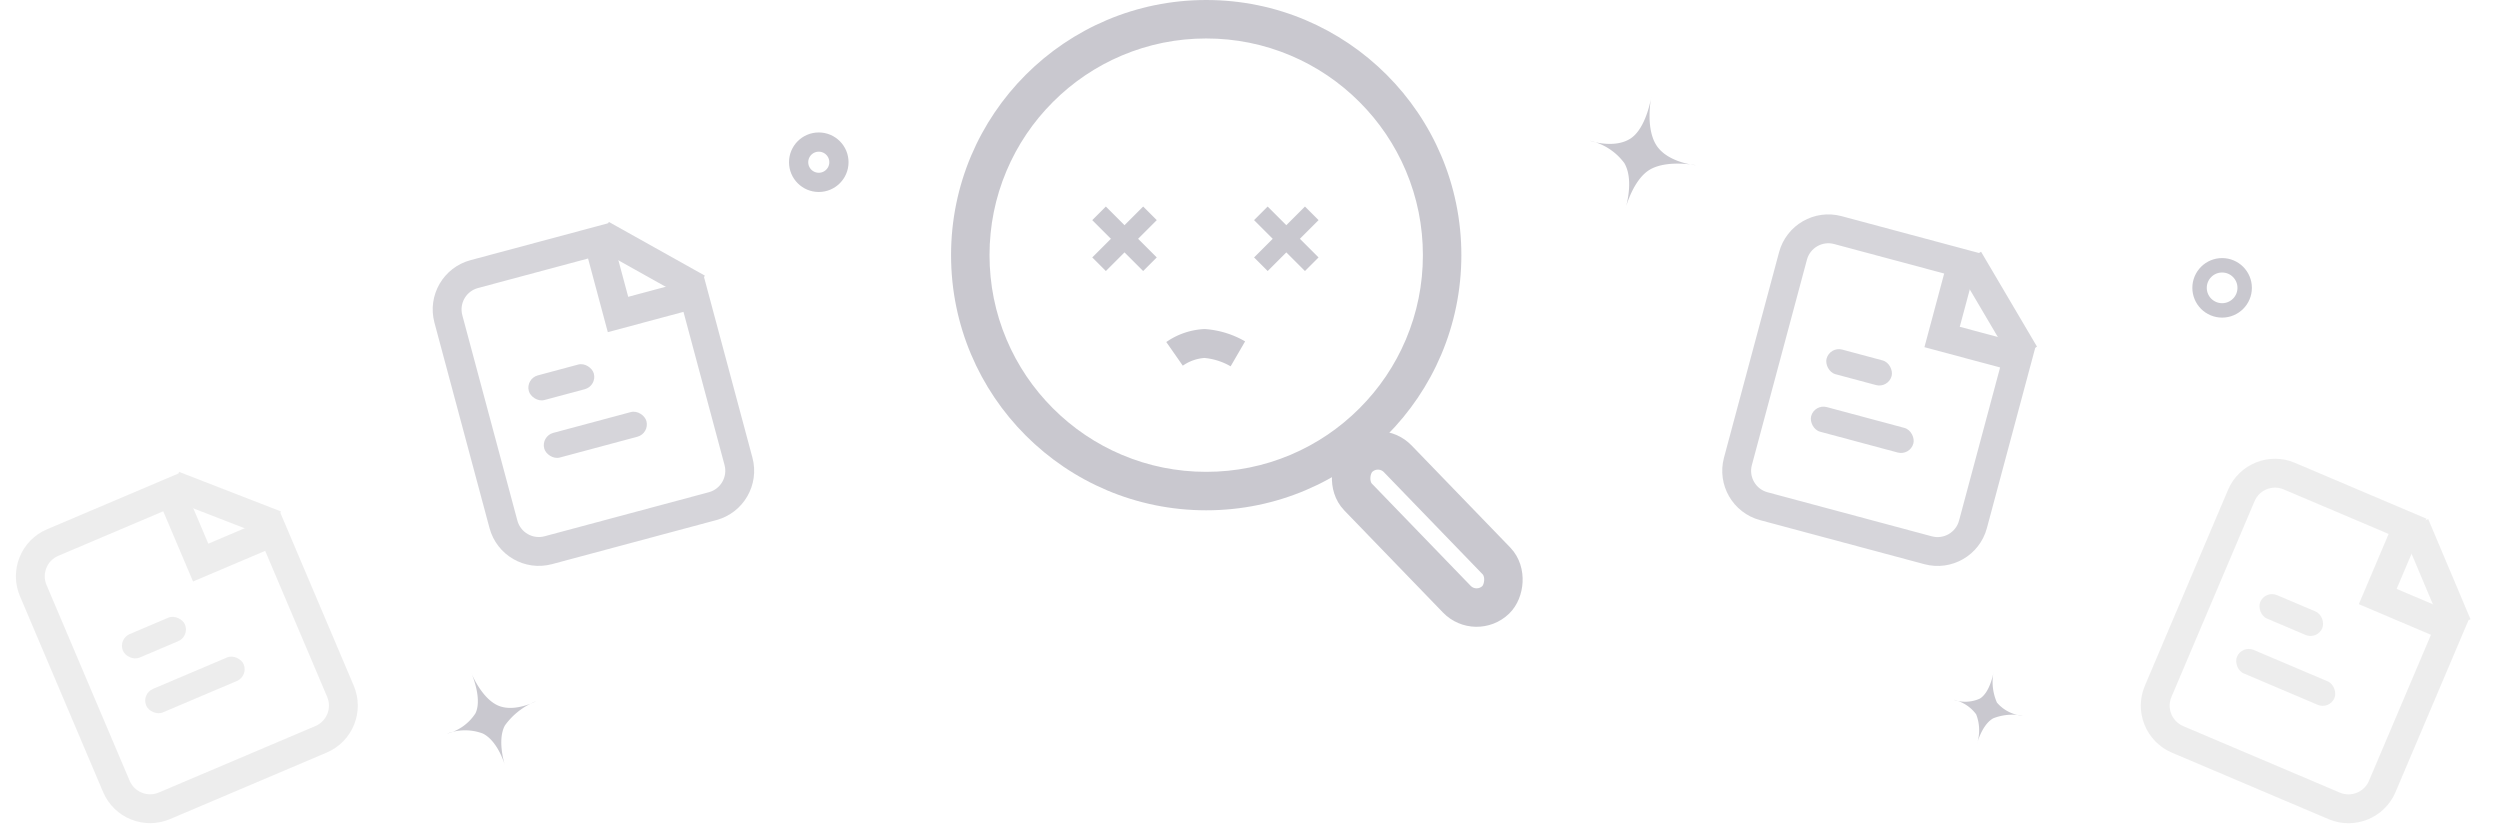 <svg xmlns="http://www.w3.org/2000/svg" width="259.922" height="87.219" viewBox="0 0 259.922 87.219">
  <g id="File_Search_Illustration" data-name="File Search Illustration" transform="translate(-347.762 -59.74)" opacity="0.5">
    <g id="Magnifier" transform="translate(446.642 59.74)">
      <g id="Rectangle_207" data-name="Rectangle 207" transform="matrix(0.695, 0.719, -0.719, 0.695, 44.5, 42.815)" fill="none" stroke="#9392a0" stroke-width="4">
        <rect width="24.486" height="9.727" rx="4.863" stroke="none"/>
        <rect x="2" y="2" width="20.486" height="5.727" rx="2.863" fill="none"/>
      </g>
      <g id="Path_3693" data-name="Path 3693" fill="none">
        <path d="M26.528,0A26.528,26.528,0,1,1,0,26.528,26.528,26.528,0,0,1,26.528,0Z" stroke="none"/>
        <path d="M 26.528 4 C 23.485 4 20.535 4.595 17.76 5.769 C 15.078 6.903 12.668 8.528 10.598 10.598 C 8.528 12.668 6.903 15.078 5.769 17.76 C 4.595 20.535 4 23.485 4 26.528 C 4 29.571 4.595 32.521 5.769 35.296 C 6.903 37.978 8.528 40.387 10.598 42.458 C 12.668 44.528 15.078 46.153 17.76 47.287 C 20.535 48.461 23.485 49.056 26.528 49.056 C 29.571 49.056 32.521 48.461 35.296 47.287 C 37.978 46.153 40.387 44.528 42.458 42.458 C 44.528 40.387 46.153 37.978 47.287 35.296 C 48.461 32.521 49.056 29.571 49.056 26.528 C 49.056 23.485 48.461 20.535 47.287 17.76 C 46.153 15.078 44.528 12.668 42.458 10.598 C 40.387 8.528 37.978 6.903 35.296 5.769 C 32.521 4.595 29.571 4 26.528 4 M 26.528 3.814697265625e-06 C 41.179 3.814697265625e-06 53.056 11.877 53.056 26.528 C 53.056 41.179 41.179 53.056 26.528 53.056 C 11.877 53.056 3.814697265625e-06 41.179 3.814697265625e-06 26.528 C 3.814697265625e-06 11.877 11.877 3.814697265625e-06 26.528 3.814697265625e-06 Z" stroke="none" fill="#9392a0"/>
      </g>
      <g id="Group_1478" data-name="Group 1478" transform="translate(15.388 22.179)">
        <line id="Line_20" data-name="Line 20" x2="5.292" y2="5.292" transform="translate(0 0.001)" fill="none" stroke="#9392a0" stroke-width="2"/>
        <line id="Line_21" data-name="Line 21" y1="5.292" x2="5.292" transform="translate(0 0.001)" fill="none" stroke="#9392a0" stroke-width="2"/>
      </g>
      <g id="Group_1479" data-name="Group 1479" transform="translate(32.21 22.179)">
        <line id="Line_20-2" data-name="Line 20" x2="5.292" y2="5.292" transform="translate(0 0.001)" fill="none" stroke="#9392a0" stroke-width="2"/>
        <line id="Line_21-2" data-name="Line 21" y1="5.292" x2="5.292" transform="translate(0 0.001)" fill="none" stroke="#9392a0" stroke-width="2"/>
      </g>
      <path id="Path_3686" data-name="Path 3686" d="M488.583,98.285a6.041,6.041,0,0,1,3.119-1.077,8.153,8.153,0,0,1,3.466,1.077" transform="translate(-465.348 -61.495)" fill="none" stroke="#9392a0" stroke-width="3"/>
    </g>
    <g id="Files" transform="translate(349.277 80.839)">
      <g id="Group_1480" data-name="Group 1480" transform="matrix(0.966, 0.259, -0.259, 0.966, 184.826, 0)">
        <g id="Path_3687" data-name="Path 3687" fill="none">
          <path d="M5.306,0H20.152V7.927H28.3V27.412a5.306,5.306,0,0,1-5.306,5.306H5.306A5.306,5.306,0,0,1,0,27.412V5.306A5.306,5.306,0,0,1,5.306,0Z" stroke="none"/>
          <path d="M 5.306 3 C 4.034 3 3 4.034 3 5.306 L 3 27.412 C 3 28.683 4.034 29.718 5.306 29.718 L 22.991 29.718 C 24.262 29.718 25.296 28.683 25.296 27.412 L 25.296 10.927 L 17.152 10.927 L 17.152 3 L 5.306 3 M 5.306 -3.814697265625e-06 L 20.152 -3.814697265625e-06 L 20.152 7.927 L 28.296 7.927 L 28.296 27.412 C 28.296 30.342 25.921 32.718 22.991 32.718 L 5.306 32.718 C 2.375 32.718 -3.814697265625e-06 30.342 -3.814697265625e-06 27.412 L -3.814697265625e-06 5.306 C -3.814697265625e-06 2.375 2.375 -3.814697265625e-06 5.306 -3.814697265625e-06 Z" stroke="none" fill="#adacb6"/>
        </g>
        <path id="Path_3689" data-name="Path 3689" d="M0,0,8.172,8.023" transform="translate(19.218 0.887)" fill="none" stroke="#adacb6" stroke-width="3"/>
        <rect id="Rectangle_210" data-name="Rectangle 210" width="11" height="2.653" rx="1.326" transform="translate(7.635 19.57)" fill="#adacb6"/>
        <rect id="Rectangle_209" data-name="Rectangle 209" width="7" height="2.653" rx="1.326" transform="translate(7.635 13.381)" fill="#adacb6"/>
      </g>
      <g id="Group_1481" data-name="Group 1481" transform="matrix(0.921, 0.391, -0.391, 0.921, 232.202, 24.947)">
        <g id="Path_3687-2" data-name="Path 3687" fill="none">
          <path d="M5.306,0H20.152V7.927H28.3V27.412a5.306,5.306,0,0,1-5.306,5.306H5.306A5.306,5.306,0,0,1,0,27.412V5.306A5.306,5.306,0,0,1,5.306,0Z" stroke="none"/>
          <path d="M 5.306 3 C 4.034 3 3 4.034 3 5.306 L 3 27.412 C 3 28.683 4.034 29.718 5.306 29.718 L 22.991 29.718 C 24.262 29.718 25.296 28.683 25.296 27.412 L 25.296 10.927 L 17.152 10.927 L 17.152 3 L 5.306 3 M 5.306 -3.814697265625e-06 L 20.152 -3.814697265625e-06 L 20.152 7.927 L 28.296 7.927 L 28.296 27.412 C 28.296 30.342 25.921 32.718 22.991 32.718 L 5.306 32.718 C 2.375 32.718 -3.814697265625e-06 30.342 -3.814697265625e-06 27.412 L -3.814697265625e-06 5.306 C -3.814697265625e-06 2.375 2.375 -3.814697265625e-06 5.306 -3.814697265625e-06 Z" stroke="none" fill="#dcdcdc"/>
        </g>
        <path id="Path_3689-2" data-name="Path 3689" d="M0,0,8.116,7.867" transform="translate(19.294 1.044)" fill="none" stroke="#dcdcdc" stroke-width="3"/>
        <rect id="Rectangle_209-2" data-name="Rectangle 209" width="7" height="2.653" rx="1.326" transform="translate(7.635 13.381)" fill="#dcdcdc"/>
        <rect id="Rectangle_210-2" data-name="Rectangle 210" width="11" height="2.653" rx="1.326" transform="translate(7.635 19.57)" fill="#dcdcdc"/>
      </g>
      <g id="Group_1482" data-name="Group 1482" transform="matrix(0.966, -0.259, 0.259, 0.966, 42.279, 7.323)">
        <g id="Path_3687-3" data-name="Path 3687" fill="none">
          <path d="M5.306,0H20.152V7.927H28.3V27.412a5.306,5.306,0,0,1-5.306,5.306H5.306A5.306,5.306,0,0,1,0,27.412V5.306A5.306,5.306,0,0,1,5.306,0Z" stroke="none"/>
          <path d="M 5.306 3 C 4.034 3 3 4.034 3 5.306 L 3 27.412 C 3 28.683 4.034 29.718 5.306 29.718 L 22.991 29.718 C 24.262 29.718 25.296 28.683 25.296 27.412 L 25.296 10.927 L 17.152 10.927 L 17.152 3 L 5.306 3 M 5.306 -3.814697265625e-06 L 20.152 -3.814697265625e-06 L 20.152 7.927 L 28.296 7.927 L 28.296 27.412 C 28.296 30.342 25.921 32.718 22.991 32.718 L 5.306 32.718 C 2.375 32.718 -3.814697265625e-06 30.342 -3.814697265625e-06 27.412 L -3.814697265625e-06 5.306 C -3.814697265625e-06 2.375 2.375 -3.814697265625e-06 5.306 -3.814697265625e-06 Z" stroke="none" fill="#adacb6"/>
        </g>
        <path id="Path_3689-3" data-name="Path 3689" d="M0,0,8.191,7.974" transform="translate(19.181 0.962)" fill="none" stroke="#adacb6" stroke-width="3"/>
        <rect id="Rectangle_209-3" data-name="Rectangle 209" width="7" height="2.653" rx="1.326" transform="translate(7.635 13.381)" fill="#adacb6"/>
        <rect id="Rectangle_210-3" data-name="Rectangle 210" width="11" height="2.653" rx="1.326" transform="translate(7.635 19.57)" fill="#adacb6"/>
      </g>
      <g id="Group_1483" data-name="Group 1483" transform="matrix(0.921, -0.391, 0.391, 0.921, -1.515, 36.003)">
        <g id="Path_3687-4" data-name="Path 3687" fill="none">
          <path d="M5.306,0H20.152V7.927H28.3V27.412a5.306,5.306,0,0,1-5.306,5.306H5.306A5.306,5.306,0,0,1,0,27.412V5.306A5.306,5.306,0,0,1,5.306,0Z" stroke="none"/>
          <path d="M 5.306 3 C 4.034 3 3 4.034 3 5.306 L 3 27.412 C 3 28.683 4.034 29.718 5.306 29.718 L 22.991 29.718 C 24.262 29.718 25.296 28.683 25.296 27.412 L 25.296 10.927 L 17.152 10.927 L 17.152 3 L 5.306 3 M 5.306 -3.814697265625e-06 L 20.152 -3.814697265625e-06 L 20.152 7.927 L 28.296 7.927 L 28.296 27.412 C 28.296 30.342 25.921 32.718 22.991 32.718 L 5.306 32.718 C 2.375 32.718 -3.814697265625e-06 30.342 -3.814697265625e-06 27.412 L -3.814697265625e-06 5.306 C -3.814697265625e-06 2.375 2.375 -3.814697265625e-06 5.306 -3.814697265625e-06 Z" stroke="none" fill="#dcdcdc"/>
        </g>
        <path id="Path_3689-4" data-name="Path 3689" d="M0,0,8.135,7.916" transform="translate(19.226 0.951)" fill="none" stroke="#dcdcdc" stroke-width="3"/>
        <rect id="Rectangle_209-4" data-name="Rectangle 209" width="7" height="2.653" rx="1.326" transform="translate(7.635 13.381)" fill="#dcdcdc"/>
        <rect id="Rectangle_210-4" data-name="Rectangle 210" width="11" height="2.653" rx="1.326" transform="translate(7.635 19.57)" fill="#dcdcdc"/>
      </g>
    </g>
    <g id="Sparks" transform="translate(393.934 68.645)">
      <path id="Path_3690" data-name="Path 3690" d="M0,5.1A5.274,5.274,0,0,1,3.508,6.365C4.751,7.681,4.532,10.33,4.532,10.33s.073-2.772,1.413-3.965A7.276,7.276,0,0,1,9.865,5.1s-2.579.366-3.919-.974S4.532,0,4.532,0s.219,2.906-1.024,4.124A4.926,4.926,0,0,1,0,5.1Z" transform="translate(-1.444 62.579) rotate(-20)" fill="#9392a0"/>
      <path id="Path_3691" data-name="Path 3691" d="M0,5.873A6.076,6.076,0,0,1,4.042,7.332C5.473,8.848,5.221,11.9,5.221,11.9s.084-3.193,1.628-4.568,4.515-1.459,4.515-1.459-2.971.422-4.515-1.122S5.221,0,5.221,0s.252,3.348-1.18,4.751S0,5.873,0,5.873Z" transform="translate(120.419 0) rotate(13)" fill="#9392a0"/>
      <g id="Ellipse_86" data-name="Ellipse 86" transform="translate(181.764 17.927)" fill="none" stroke="#9392a0" stroke-width="1.5">
        <circle cx="3.095" cy="3.095" r="3.095" stroke="none"/>
        <circle cx="3.095" cy="3.095" r="2.345" fill="none"/>
      </g>
      <path id="Path_3692" data-name="Path 3692" d="M0,3.821a3.953,3.953,0,0,1,2.629.949A4.534,4.534,0,0,1,3.4,7.742S3.451,5.665,4.456,4.77a5.453,5.453,0,0,1,2.937-.949,3.953,3.953,0,0,1-2.937-.73A5.346,5.346,0,0,1,3.4,0s.164,2.178-.767,3.091A3.692,3.692,0,0,1,0,3.821Z" transform="translate(157.799 60.125) rotate(13)" fill="#9392a0"/>
      <g id="Ellipse_88" data-name="Ellipse 88" transform="translate(35.86 4.866)" fill="none" stroke="#9392a0" stroke-width="2">
        <circle cx="3.095" cy="3.095" r="3.095" stroke="none"/>
        <circle cx="3.095" cy="3.095" r="2.095" fill="none"/>
      </g>
    </g>
  </g>
</svg>
